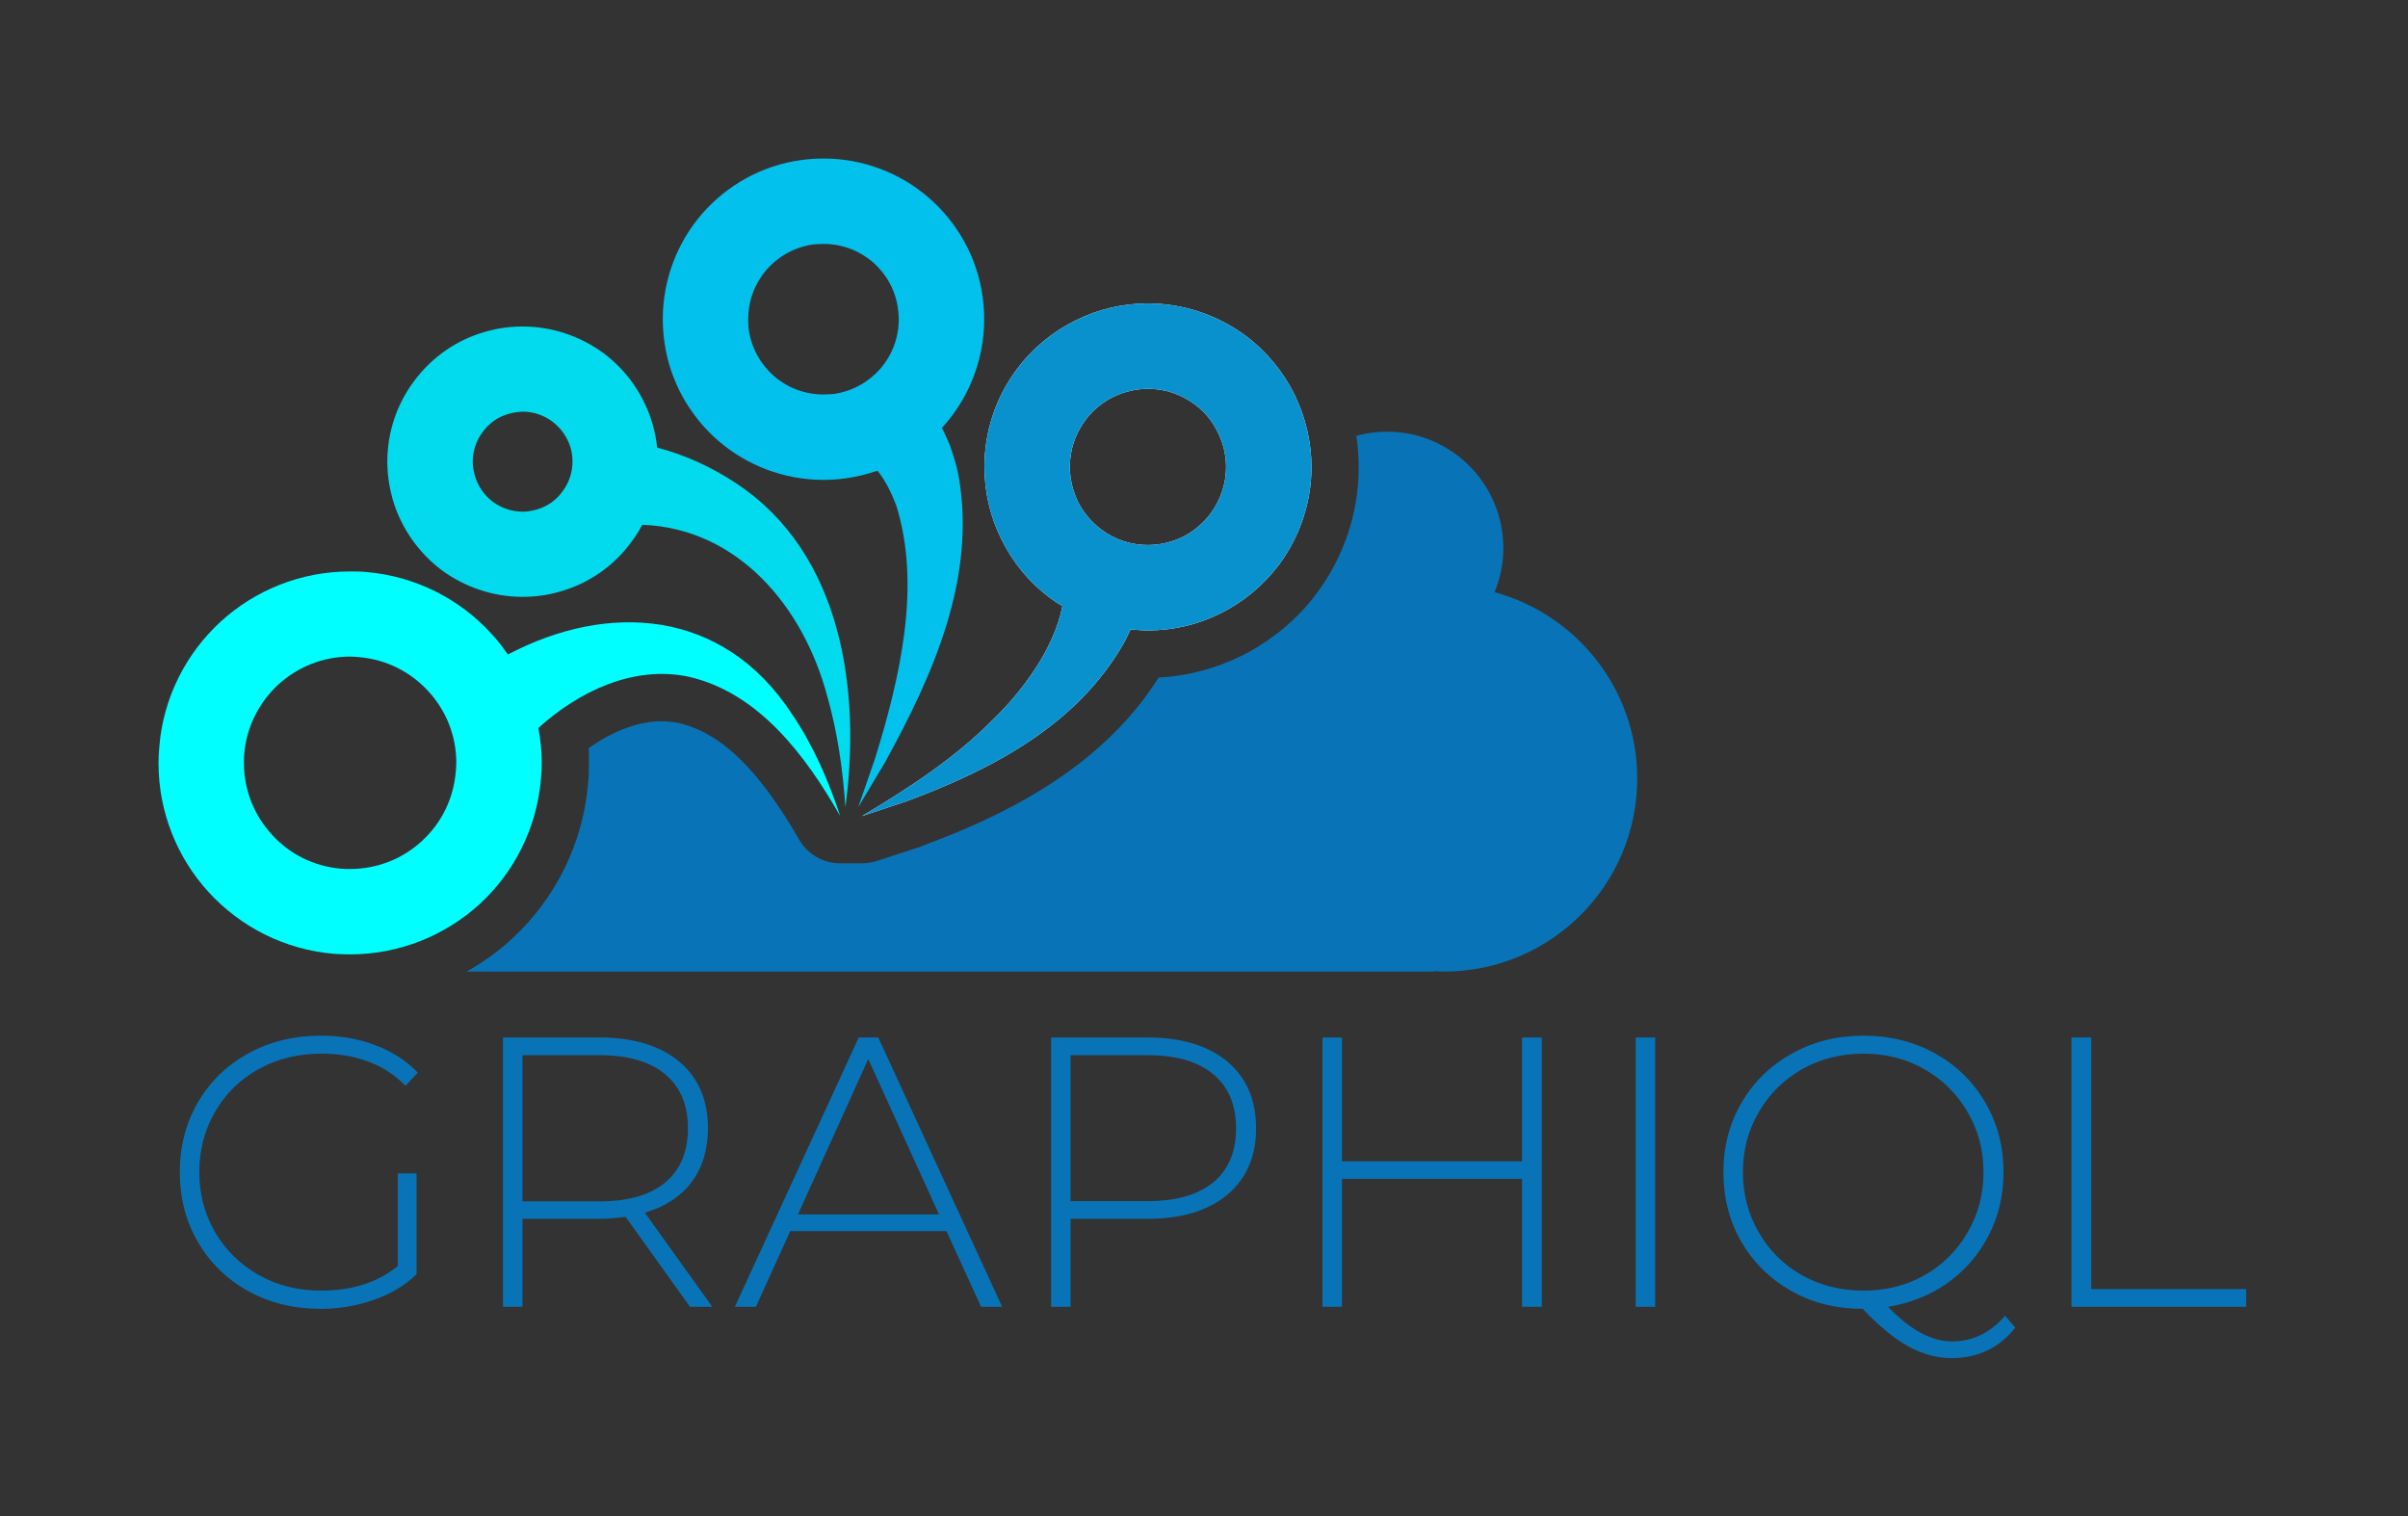 <svg xmlns="http://www.w3.org/2000/svg"  version="1.1" xmlns:xlink="http://www.w3.org/1999/xlink" viewBox="0 0 9.388 5.912"><rect x="0" y="0" width="9.388" height="5.912" fill="#333333" stroke="none"/><g transform="matrix(1,0,0,1,0.618,4.038)"><rect width="9.388" height="9.388" x="-0.618" y="-5.775" fill="none"></rect><g clip-path="url(#SvgjsClipPath1002)"><g clip-path="url(#SvgjsClipPath1000253399a6-4cff-4ad0-aafd-3a04900d90a3)"><path d=" M 4.429 -2.499 C 4.386 -2.587 4.321 -2.667 4.238 -2.729 C 4.124 -2.813 3.99 -2.855 3.858 -2.855 C 3.761 -2.855 3.664 -2.833 3.576 -2.789 C 3.488 -2.746 3.408 -2.681 3.346 -2.598 C 3.261 -2.484 3.22 -2.35 3.22 -2.218 C 3.22 -2.121 3.242 -2.024 3.286 -1.936 C 3.329 -1.848 3.393 -1.768 3.477 -1.706 C 3.492 -1.695 3.508 -1.684 3.524 -1.675 C 3.492 -1.507 3.364 -1.338 3.249 -1.228 C 3.105 -1.082 2.919 -0.961 2.742 -0.856 L 2.916 -0.914 C 3.248 -1.037 3.582 -1.211 3.764 -1.532 C 3.773 -1.549 3.782 -1.567 3.79 -1.584 C 3.812 -1.582 3.835 -1.58 3.857 -1.58 C 3.954 -1.58 4.051 -1.602 4.139 -1.646 C 4.227 -1.689 4.306 -1.754 4.369 -1.837 C 4.453 -1.951 4.495 -2.085 4.495 -2.217 C 4.495 -2.314 4.472 -2.411 4.429 -2.499 Z M 4.102 -2.036 C 4.071 -1.995 4.034 -1.965 3.992 -1.944 C 3.95 -1.924 3.904 -1.913 3.857 -1.913 C 3.794 -1.913 3.731 -1.932 3.676 -1.973 L 3.676 -1.973 C 3.635 -2.004 3.605 -2.041 3.584 -2.083 C 3.564 -2.125 3.553 -2.171 3.553 -2.218 C 3.553 -2.281 3.572 -2.344 3.613 -2.399 C 3.643 -2.44 3.681 -2.47 3.723 -2.491 C 3.765 -2.511 3.811 -2.522 3.858 -2.522 C 3.921 -2.522 3.984 -2.503 4.039 -2.462 C 4.08 -2.432 4.11 -2.394 4.13 -2.352 C 4.151 -2.31 4.162 -2.264 4.162 -2.217 C 4.162 -2.154 4.142 -2.091 4.102 -2.036 Z" fill="#ffffff" transform="matrix(1,0,0,1,0,0)" fill-rule="nonzero"></path></g><g clip-path="url(#SvgjsClipPath1000253399a6-4cff-4ad0-aafd-3a04900d90a3)"><path d=" M 1.362 -1.486 C 1.342 -1.515 1.321 -1.543 1.297 -1.568 C 1.175 -1.702 1.002 -1.792 0.808 -1.808 C 0.787 -1.81 0.767 -1.81 0.746 -1.81 C 0.554 -1.81 0.375 -1.736 0.242 -1.614 C 0.109 -1.492 0.018 -1.319 0.003 -1.125 C 0.001 -1.104 0 -1.083 0 -1.063 C -0 -0.87 0.074 -0.692 0.196 -0.559 C 0.319 -0.425 0.491 -0.335 0.686 -0.319 C 0.706 -0.318 0.727 -0.317 0.747 -0.317 C 0.94 -0.317 1.118 -0.391 1.252 -0.513 C 1.385 -0.635 1.475 -0.808 1.491 -1.002 L 1.491 -1.003 C 1.493 -1.023 1.494 -1.044 1.494 -1.064 C 1.494 -1.111 1.489 -1.156 1.481 -1.2 C 1.64 -1.343 1.851 -1.444 2.065 -1.4 C 2.34 -1.338 2.523 -1.092 2.658 -0.856 C 2.612 -0.994 2.554 -1.13 2.469 -1.255 C 2.199 -1.668 1.748 -1.69 1.362 -1.486 Z M 0.747 -0.65 C 0.736 -0.65 0.725 -0.65 0.713 -0.651 C 0.604 -0.66 0.51 -0.709 0.442 -0.784 C 0.374 -0.858 0.333 -0.956 0.333 -1.063 C 0.333 -1.074 0.333 -1.086 0.334 -1.097 C 0.343 -1.206 0.393 -1.3 0.467 -1.369 C 0.542 -1.437 0.64 -1.478 0.746 -1.478 C 0.758 -1.478 0.769 -1.477 0.781 -1.476 C 0.889 -1.467 0.983 -1.418 1.052 -1.343 C 1.12 -1.269 1.161 -1.171 1.161 -1.064 C 1.161 -1.053 1.16 -1.041 1.159 -1.03 C 1.15 -0.921 1.101 -0.827 1.027 -0.759 C 0.952 -0.69 0.854 -0.65 0.747 -0.65 Z" fill="#00ffff" transform="matrix(1,0,0,1,0,0)" fill-rule="nonzero"></path></g><g clip-path="url(#SvgjsClipPath1000253399a6-4cff-4ad0-aafd-3a04900d90a3)"><path d=" M 2.253 -2.153 C 2.159 -2.216 2.054 -2.264 1.944 -2.293 C 1.941 -2.323 1.935 -2.352 1.927 -2.382 C 1.894 -2.497 1.825 -2.594 1.735 -2.661 C 1.645 -2.727 1.535 -2.765 1.42 -2.765 C 1.372 -2.765 1.324 -2.759 1.276 -2.745 C 1.16 -2.713 1.064 -2.643 0.997 -2.553 C 0.93 -2.464 0.892 -2.354 0.892 -2.238 C 0.892 -2.19 0.899 -2.142 0.912 -2.094 C 0.945 -1.979 1.015 -1.882 1.104 -1.815 C 1.194 -1.749 1.304 -1.711 1.419 -1.711 C 1.467 -1.711 1.516 -1.717 1.563 -1.731 L 1.563 -1.731 C 1.679 -1.763 1.776 -1.833 1.842 -1.923 C 1.859 -1.945 1.873 -1.968 1.886 -1.992 C 2.255 -1.978 2.513 -1.679 2.608 -1.321 C 2.647 -1.183 2.668 -1.038 2.678 -0.891 C 2.739 -1.344 2.666 -1.88 2.253 -2.153 Z M 1.575 -2.122 C 1.551 -2.088 1.516 -2.063 1.473 -2.051 C 1.455 -2.046 1.437 -2.043 1.42 -2.043 C 1.378 -2.043 1.337 -2.057 1.303 -2.082 C 1.27 -2.107 1.245 -2.142 1.233 -2.185 C 1.228 -2.203 1.225 -2.221 1.225 -2.238 C 1.225 -2.28 1.239 -2.321 1.264 -2.354 C 1.289 -2.388 1.323 -2.413 1.367 -2.425 C 1.385 -2.43 1.402 -2.432 1.42 -2.433 C 1.462 -2.433 1.503 -2.419 1.536 -2.394 C 1.569 -2.369 1.594 -2.334 1.607 -2.291 C 1.612 -2.273 1.614 -2.255 1.614 -2.238 C 1.614 -2.196 1.6 -2.155 1.575 -2.122 Z" fill="#02dbee" transform="matrix(1,0,0,1,0,0)" fill-rule="nonzero"></path></g><g clip-path="url(#SvgjsClipPath1000253399a6-4cff-4ad0-aafd-3a04900d90a3)"><path d=" M 2.728 -0.891 L 2.832 -1.065 C 3.019 -1.405 3.19 -1.784 3.119 -2.184 C 3.112 -2.223 3.098 -2.265 3.085 -2.303 C 3.075 -2.326 3.065 -2.349 3.054 -2.37 C 3.058 -2.375 3.063 -2.379 3.067 -2.384 C 3.162 -2.494 3.219 -2.639 3.219 -2.793 C 3.219 -2.822 3.217 -2.851 3.213 -2.88 C 3.192 -3.036 3.113 -3.172 3.002 -3.268 C 2.892 -3.363 2.747 -3.42 2.593 -3.42 C 2.564 -3.42 2.535 -3.418 2.506 -3.414 C 2.35 -3.393 2.214 -3.314 2.118 -3.203 C 2.023 -3.093 1.966 -2.948 1.966 -2.794 C 1.966 -2.765 1.968 -2.736 1.972 -2.707 C 1.993 -2.551 2.072 -2.415 2.183 -2.319 C 2.293 -2.224 2.438 -2.167 2.592 -2.167 C 2.621 -2.167 2.65 -2.169 2.679 -2.173 L 2.679 -2.173 C 2.722 -2.179 2.763 -2.189 2.803 -2.203 C 2.835 -2.163 2.858 -2.115 2.876 -2.068 C 2.975 -1.753 2.89 -1.393 2.794 -1.082 L 2.728 -0.891 Z M 2.633 -2.502 L 2.633 -2.502 C 2.619 -2.501 2.605 -2.5 2.592 -2.5 C 2.52 -2.5 2.453 -2.526 2.4 -2.571 C 2.348 -2.617 2.312 -2.679 2.301 -2.753 C 2.299 -2.767 2.299 -2.781 2.299 -2.794 C 2.299 -2.866 2.325 -2.933 2.37 -2.986 C 2.416 -3.038 2.478 -3.074 2.552 -3.085 C 2.566 -3.086 2.58 -3.087 2.593 -3.087 C 2.665 -3.087 2.732 -3.061 2.785 -3.016 C 2.837 -2.97 2.873 -2.908 2.883 -2.834 C 2.885 -2.82 2.886 -2.806 2.886 -2.793 C 2.886 -2.721 2.86 -2.654 2.815 -2.601 C 2.769 -2.549 2.707 -2.513 2.633 -2.502 Z" fill="#03c1ed" transform="matrix(1,0,0,1,0,0)" fill-rule="nonzero"></path></g><g clip-path="url(#SvgjsClipPath1000253399a6-4cff-4ad0-aafd-3a04900d90a3)"><path d=" M 4.429 -2.499 C 4.386 -2.587 4.321 -2.667 4.238 -2.729 C 4.124 -2.813 3.99 -2.855 3.858 -2.855 C 3.761 -2.855 3.664 -2.833 3.576 -2.789 C 3.488 -2.746 3.408 -2.681 3.346 -2.598 C 3.261 -2.484 3.22 -2.35 3.22 -2.218 C 3.22 -2.121 3.242 -2.024 3.286 -1.936 C 3.329 -1.848 3.393 -1.768 3.477 -1.706 C 3.492 -1.695 3.508 -1.684 3.524 -1.675 C 3.492 -1.507 3.364 -1.338 3.249 -1.228 C 3.105 -1.082 2.919 -0.961 2.742 -0.856 L 2.916 -0.914 C 3.248 -1.037 3.582 -1.211 3.764 -1.532 C 3.773 -1.549 3.782 -1.567 3.79 -1.584 C 3.812 -1.582 3.835 -1.58 3.857 -1.58 C 3.954 -1.58 4.051 -1.602 4.139 -1.646 C 4.227 -1.689 4.306 -1.754 4.369 -1.837 C 4.453 -1.951 4.495 -2.085 4.495 -2.217 C 4.495 -2.314 4.472 -2.411 4.429 -2.499 Z M 4.102 -2.036 C 4.071 -1.995 4.034 -1.965 3.992 -1.944 C 3.95 -1.924 3.904 -1.913 3.857 -1.913 C 3.794 -1.913 3.731 -1.932 3.676 -1.973 L 3.676 -1.973 C 3.635 -2.004 3.605 -2.041 3.584 -2.083 C 3.564 -2.125 3.553 -2.171 3.553 -2.218 C 3.553 -2.281 3.572 -2.344 3.613 -2.399 C 3.643 -2.44 3.681 -2.47 3.723 -2.491 C 3.765 -2.511 3.811 -2.522 3.858 -2.522 C 3.921 -2.522 3.984 -2.503 4.039 -2.462 C 4.08 -2.432 4.11 -2.394 4.13 -2.352 C 4.151 -2.31 4.162 -2.264 4.162 -2.217 C 4.162 -2.154 4.142 -2.091 4.102 -2.036 Z" fill="#0991ce" transform="matrix(1,0,0,1,0,0)" fill-rule="nonzero"></path></g><g clip-path="url(#SvgjsClipPath1000253399a6-4cff-4ad0-aafd-3a04900d90a3)"><path d=" M 5.765 -1.003 C 5.765 -0.587 5.428 -0.25 5.012 -0.25 C 4.999 -0.25 4.987 -0.251 4.974 -0.252 L 4.974 -0.25 L 1.201 -0.25 C 1.264 -0.285 1.323 -0.327 1.377 -0.377 C 1.55 -0.536 1.656 -0.753 1.675 -0.987 C 1.678 -1.013 1.678 -1.039 1.678 -1.064 C 1.678 -1.083 1.678 -1.102 1.677 -1.121 C 1.773 -1.189 1.872 -1.226 1.962 -1.226 C 1.984 -1.226 2.006 -1.223 2.024 -1.22 C 2.192 -1.182 2.338 -1.041 2.498 -0.764 C 2.532 -0.705 2.594 -0.672 2.658 -0.672 L 2.742 -0.672 C 2.761 -0.672 2.78 -0.675 2.8 -0.681 L 2.974 -0.738 L 2.98 -0.741 C 3.266 -0.847 3.667 -1.028 3.899 -1.396 C 4.01 -1.402 4.12 -1.431 4.22 -1.48 C 4.234 -1.487 4.249 -1.494 4.263 -1.503 C 4.276 -1.51 4.29 -1.518 4.302 -1.527 C 4.314 -1.534 4.325 -1.541 4.336 -1.55 C 4.342 -1.554 4.348 -1.558 4.354 -1.563 C 4.374 -1.577 4.392 -1.593 4.41 -1.609 C 4.416 -1.614 4.422 -1.62 4.427 -1.625 C 4.46 -1.656 4.49 -1.69 4.517 -1.727 C 4.622 -1.868 4.68 -2.042 4.679 -2.217 C 4.679 -2.258 4.676 -2.299 4.67 -2.339 C 4.707 -2.349 4.747 -2.355 4.789 -2.355 C 5 -2.355 5.177 -2.211 5.228 -2.017 C 5.238 -1.98 5.243 -1.94 5.243 -1.9 C 5.243 -1.839 5.23 -1.782 5.209 -1.729 C 5.529 -1.642 5.765 -1.35 5.765 -1.003 Z" fill="#0874b7" transform="matrix(1,0,0,1,0,0)" fill-rule="nonzero"></path></g></g><g><path d=" M 0.933 0.537 L 1.006 0.537 L 1.006 0.93 Q 0.938 0.996 0.839 1.03 Q 0.741 1.065 0.632 1.065 Q 0.476 1.065 0.35 0.996 Q 0.225 0.927 0.154 0.805 Q 0.083 0.684 0.083 0.532 Q 0.083 0.381 0.154 0.259 Q 0.225 0.138 0.35 0.069 Q 0.476 -2.220446049250313e-16 0.633 -2.220446049250313e-16 Q 0.749 -2.220446049250313e-16 0.845 0.037 Q 0.942 0.073 1.011 0.144 L 0.963 0.195 Q 0.897 0.129 0.815 0.1 Q 0.734 0.07 0.635 0.07 Q 0.499 0.07 0.391 0.13 Q 0.282 0.19 0.221 0.296 Q 0.159 0.402 0.159 0.532 Q 0.159 0.661 0.221 0.767 Q 0.284 0.873 0.392 0.934 Q 0.499 0.994 0.635 0.994 Q 0.815 0.994 0.933 0.898 L 0.933 0.537 M 2.072 1.057 L 1.821 0.706 Q 1.766 0.714 1.719 0.714 L 1.419 0.714 L 1.419 1.057 L 1.343 1.057 L 1.343 0.007 L 1.719 0.007 Q 1.917 0.007 2.03 0.101 Q 2.142 0.195 2.142 0.361 Q 2.142 0.486 2.078 0.571 Q 2.015 0.655 1.896 0.69 L 2.159 1.057 L 2.072 1.057 M 1.719 0.646 Q 1.887 0.646 1.976 0.572 Q 2.064 0.498 2.064 0.361 Q 2.064 0.225 1.976 0.151 Q 1.887 0.076 1.719 0.076 L 1.419 0.076 L 1.419 0.646 L 1.719 0.646 M 3.072 0.762 L 2.463 0.762 L 2.329 1.057 L 2.247 1.057 L 2.73 0.007 L 2.806 0.007 L 3.289 1.057 L 3.207 1.057 L 3.072 0.762 M 3.043 0.697 L 2.767 0.091 L 2.493 0.697 L 3.043 0.697 M 4.167 0.101 Q 4.279 0.195 4.279 0.361 Q 4.279 0.526 4.167 0.62 Q 4.054 0.714 3.856 0.714 L 3.556 0.714 L 3.556 1.057 L 3.48 1.057 L 3.48 0.007 L 3.856 0.007 Q 4.054 0.007 4.167 0.101 M 4.113 0.571 Q 4.201 0.498 4.201 0.361 Q 4.201 0.225 4.113 0.151 Q 4.024 0.076 3.856 0.076 L 3.556 0.076 L 3.556 0.645 L 3.856 0.645 Q 4.024 0.645 4.113 0.571 M 5.393 0.007 L 5.393 1.057 L 5.316 1.057 L 5.316 0.558 L 4.614 0.558 L 4.614 1.057 L 4.538 1.057 L 4.538 0.007 L 4.614 0.007 L 4.614 0.49 L 5.316 0.49 L 5.316 0.007 L 5.393 0.007 M 5.759 0.007 L 5.835 0.007 L 5.835 1.057 L 5.759 1.057 L 5.759 0.007 M 7.239 1.138 Q 7.193 1.197 7.13 1.227 Q 7.067 1.257 6.992 1.257 Q 6.905 1.257 6.823 1.212 Q 6.741 1.167 6.644 1.065 Q 6.489 1.065 6.365 0.995 Q 6.242 0.925 6.171 0.804 Q 6.101 0.682 6.101 0.532 Q 6.101 0.382 6.172 0.261 Q 6.243 0.139 6.368 0.07 Q 6.492 -2.220446049250313e-16 6.647 -2.220446049250313e-16 Q 6.801 -2.220446049250313e-16 6.926 0.069 Q 7.05 0.138 7.121 0.259 Q 7.193 0.381 7.193 0.532 Q 7.193 0.667 7.135 0.779 Q 7.077 0.891 6.975 0.964 Q 6.873 1.036 6.743 1.057 Q 6.872 1.192 6.992 1.192 Q 7.113 1.192 7.199 1.092 L 7.239 1.138 M 6.239 0.767 Q 6.3 0.873 6.407 0.934 Q 6.515 0.994 6.647 0.994 Q 6.779 0.994 6.885 0.934 Q 6.992 0.873 7.053 0.767 Q 7.115 0.661 7.115 0.532 Q 7.115 0.403 7.053 0.298 Q 6.992 0.192 6.885 0.131 Q 6.779 0.07 6.647 0.07 Q 6.515 0.07 6.407 0.131 Q 6.3 0.192 6.239 0.298 Q 6.177 0.403 6.177 0.532 Q 6.177 0.661 6.239 0.767 M 7.458 0.007 L 7.535 0.007 L 7.535 0.988 L 8.139 0.988 L 8.139 1.057 L 7.458 1.057 L 7.458 0.007" fill="#0874b7" fill-rule="nonzero"></path></g><g></g></g><defs><clipPath id="SvgjsClipPath1002"><path d=" M 0 -3.42 h 5.765 v 3.17 h -5.765 Z"></path></clipPath><clipPath id="SvgjsClipPath1000253399a6-4cff-4ad0-aafd-3a04900d90a3"><path d=" M 0 -3.42 L 5.765 -3.42 L 5.765 -0.25 L 0 -0.25 Z"></path></clipPath></defs></svg>